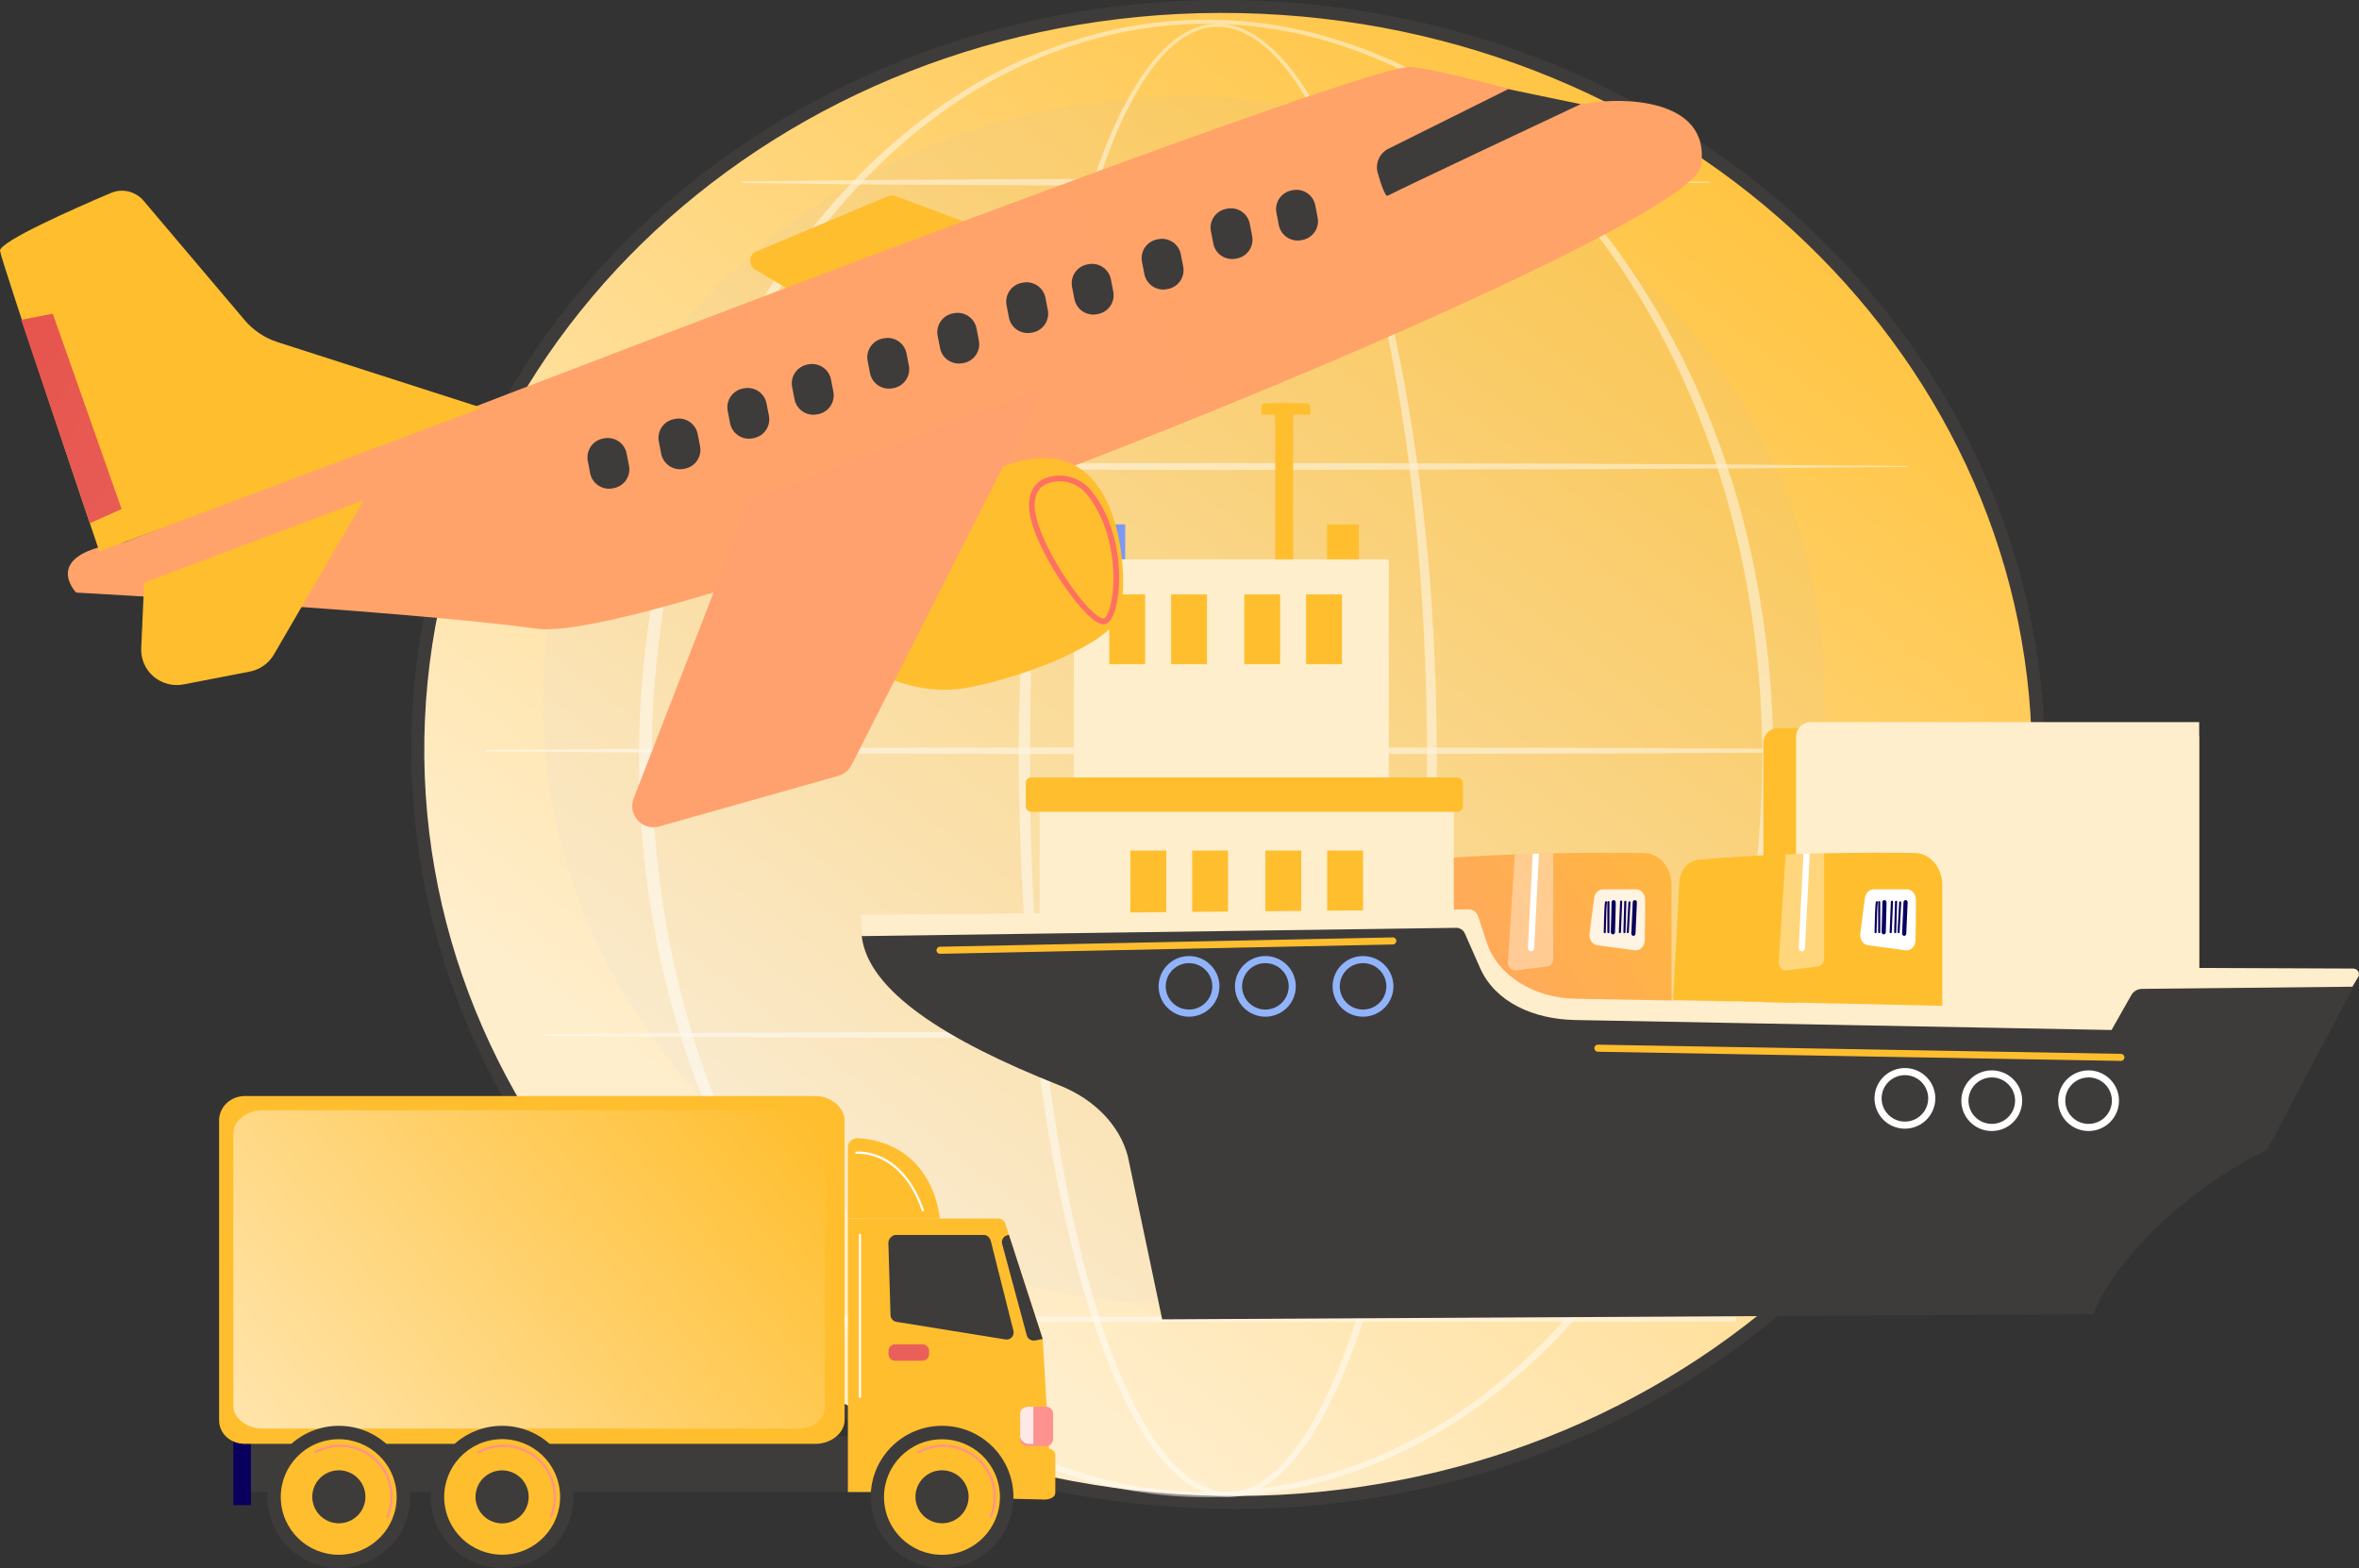 <svg width="182" height="121" viewBox="0 0 182 121" fill="none" xmlns="http://www.w3.org/2000/svg">
<rect x="0" y="0" width="182" height="121" fill="#333333" stroke="none"/>
<path d="M97.284 0.562C131.82 2.071 158.611 29.141 157.213 60.947C155.814 92.752 126.75 117.381 92.214 115.872C57.678 114.362 30.887 87.292 32.285 55.487C33.684 23.681 62.748 -0.948 97.284 0.562Z" fill="url(#paint0_linear_1_22558)" stroke="#3E3B3B"/>
<g opacity="0.23">
<path opacity="0.23" d="M91.344 100.598C118.657 100.598 140.799 79.745 140.799 54.021C140.799 28.297 118.657 7.444 91.344 7.444C64.032 7.444 41.89 28.297 41.89 54.021C41.89 79.745 64.032 100.598 91.344 100.598Z" fill="#91B3FA"/>
</g>
<g opacity="0.68">
<g style="mix-blend-mode:soft-light" opacity="0.68">
<path d="M110.856 58.502C110.841 68.769 110.135 79.057 108.316 89.179C107.856 91.711 107.324 94.223 106.69 96.716C106.064 99.212 105.306 101.674 104.418 104.09C103.51 106.499 102.458 108.873 101.031 111.042C100.312 112.118 99.496 113.153 98.491 113.997C97.988 114.428 97.428 114.787 96.827 115.066C96.215 115.348 95.553 115.503 94.879 115.523C94.207 115.538 93.538 115.416 92.915 115.163C92.301 114.91 91.727 114.569 91.212 114.15C90.18 113.328 89.349 112.308 88.613 111.239C87.16 109.085 86.093 106.716 85.176 104.311C84.277 101.899 83.511 99.439 82.881 96.943C82.24 94.453 81.701 91.938 81.238 89.411C80.314 84.355 79.683 79.25 79.258 74.133C78.833 69.015 78.624 63.877 78.597 58.74C78.585 56.173 78.655 53.605 78.746 51.039C78.838 48.473 78.984 45.909 79.17 43.349C79.551 38.227 80.12 33.118 80.966 28.05C81.389 25.518 81.885 22.995 82.48 20.495C83.065 17.99 83.784 15.519 84.632 13.09C85.064 11.878 85.537 10.68 86.076 9.509C86.611 8.333 87.232 7.199 87.935 6.115C88.645 5.037 89.459 4.009 90.475 3.185C90.981 2.768 91.548 2.429 92.156 2.181C92.769 1.934 93.427 1.817 94.088 1.839C94.747 1.864 95.395 2.015 95.997 2.285C96.593 2.555 97.151 2.902 97.656 3.317C98.672 4.139 99.509 5.142 100.252 6.197C101.732 8.319 102.847 10.661 103.813 13.043C104.761 15.435 105.576 17.877 106.254 20.358C106.941 22.835 107.524 25.338 108.026 27.858C110.016 37.945 110.825 48.234 110.856 58.502ZM110.094 58.502C110.104 53.387 109.9 48.277 109.482 43.172C109.058 38.075 108.425 32.991 107.476 27.965C107.002 25.451 106.451 22.953 105.794 20.482C105.147 18.009 104.364 15.573 103.449 13.186C102.517 10.811 101.434 8.478 99.999 6.37C99.278 5.324 98.463 4.329 97.487 3.521C97.004 3.115 96.468 2.774 95.895 2.508C95.325 2.242 94.708 2.092 94.079 2.066C93.45 2.05 92.825 2.168 92.245 2.41C91.665 2.655 91.125 2.985 90.644 3.391C89.67 4.198 88.88 5.213 88.189 6.282C87.51 7.362 86.913 8.49 86.401 9.658C85.88 10.823 85.424 12.017 85.008 13.224C84.192 15.647 83.505 18.112 82.951 20.608C82.386 23.101 81.921 25.618 81.526 28.145C80.739 33.201 80.228 38.297 79.904 43.403C79.58 48.509 79.469 53.627 79.474 58.744C79.46 63.859 79.64 68.97 80.013 74.078C80.397 79.179 80.986 84.266 81.867 89.304C82.308 91.822 82.824 94.328 83.442 96.808C84.048 99.289 84.79 101.735 85.664 104.136C86.552 106.524 87.591 108.873 88.996 110.988C89.703 112.037 90.507 113.033 91.482 113.821C91.962 114.217 92.498 114.541 93.072 114.782C93.641 115.02 94.254 115.135 94.87 115.12C95.486 115.096 96.091 114.949 96.648 114.686C97.212 114.419 97.736 114.076 98.206 113.667C99.16 112.85 99.947 111.843 100.641 110.785C102.021 108.653 103.046 106.298 103.924 103.906C104.786 101.501 105.519 99.053 106.12 96.57C106.73 94.089 107.24 91.582 107.677 89.063C108.552 84.025 109.134 78.934 109.52 73.835C109.906 68.737 110.096 63.619 110.093 58.502H110.094Z" fill="white"/>
</g>
<g style="mix-blend-mode:soft-light" opacity="0.68">
<path d="M136.834 58.502C136.798 65.114 135.946 71.729 134.171 78.104C132.364 84.465 129.641 90.585 125.945 96.083C124.101 98.834 121.997 101.403 119.662 103.754C117.327 106.107 114.733 108.189 111.928 109.961C109.118 111.727 106.083 113.11 102.904 114.074C96.509 116.015 89.68 116.018 83.283 114.084C80.102 113.122 77.065 111.741 74.251 109.976C71.444 108.206 68.846 106.125 66.507 103.774C64.168 101.424 62.06 98.856 60.212 96.105C56.508 90.61 53.778 84.488 51.965 78.126C51.073 74.934 50.406 71.685 49.968 68.4C49.07 61.832 49.072 55.173 49.974 48.605C50.415 45.324 51.084 42.078 51.977 38.889C53.797 32.528 56.53 26.41 60.237 20.92C62.085 18.172 64.193 15.607 66.532 13.26C68.871 10.912 71.468 8.835 74.274 7.069C77.087 5.312 80.121 3.936 83.298 2.977C89.683 1.034 96.505 1.037 102.889 2.985C106.063 3.947 109.096 5.326 111.906 7.085C114.709 8.853 117.303 10.932 119.637 13.282C121.973 15.63 124.077 18.195 125.921 20.944C129.62 26.43 132.347 32.547 134.157 38.906C135.941 45.278 136.794 51.891 136.834 58.502ZM135.96 58.502C135.951 51.966 135.134 45.419 133.404 39.113C131.674 32.807 129.045 26.731 125.442 21.261C123.645 18.522 121.589 15.961 119.301 13.614C117.008 11.276 114.475 9.162 111.705 7.404C108.933 5.644 105.937 4.263 102.796 3.298C96.479 1.344 89.716 1.346 83.4 3.306C80.261 4.275 77.266 5.66 74.496 7.423C71.729 9.183 69.2 11.299 66.911 13.637C64.628 15.985 62.576 18.545 60.783 21.283C57.184 26.753 54.571 32.83 52.839 39.128C51.984 42.282 51.346 45.491 50.93 48.732C50.074 55.218 50.076 61.788 50.936 68.273C51.355 71.513 51.995 74.721 52.853 77.874C54.588 84.168 57.206 90.243 60.806 95.707C62.601 98.443 64.654 101.002 66.938 103.347C69.224 105.682 71.755 107.797 74.521 109.551C77.29 111.305 80.282 112.683 83.416 113.648C89.72 115.616 96.476 115.619 102.781 113.656C105.918 112.695 108.912 111.319 111.683 109.566C114.452 107.814 116.984 105.701 119.277 103.368C121.564 101.023 123.621 98.464 125.418 95.728C129.026 90.264 131.65 84.186 133.394 77.889C135.138 71.592 135.946 65.039 135.96 58.502Z" fill="white"/>
</g>
<g style="mix-blend-mode:soft-light" opacity="0.68">
<path d="M42.056 35.937L55.191 35.832L68.327 35.772L94.597 35.724L120.868 35.777L134.003 35.842L147.139 35.953C147.144 35.953 147.149 35.955 147.154 35.956C147.159 35.958 147.163 35.961 147.167 35.965C147.17 35.968 147.173 35.973 147.175 35.977C147.177 35.982 147.178 35.987 147.177 35.992C147.177 36.002 147.173 36.012 147.166 36.019C147.159 36.026 147.149 36.03 147.139 36.03L134.003 36.144L120.868 36.21L94.597 36.263L68.327 36.214L55.191 36.154L42.056 36.052C42.04 36.052 42.026 36.046 42.015 36.035C42.004 36.025 41.998 36.01 41.998 35.995C41.998 35.98 42.004 35.965 42.015 35.954C42.026 35.944 42.04 35.937 42.056 35.937Z" fill="white"/>
</g>
<g style="mix-blend-mode:soft-light" opacity="0.68">
<path d="M57.295 14.007C60.403 13.958 63.512 13.937 66.62 13.901L75.946 13.841C79.055 13.815 82.163 13.819 85.272 13.81L94.598 13.793L113.249 13.846L122.575 13.912C125.684 13.95 128.792 13.973 131.901 14.025C131.911 14.026 131.921 14.03 131.928 14.038C131.935 14.045 131.939 14.055 131.939 14.065C131.939 14.075 131.935 14.084 131.928 14.091C131.92 14.098 131.911 14.102 131.901 14.102C128.792 14.155 125.684 14.178 122.575 14.217L113.249 14.282L94.598 14.335L85.272 14.318C82.163 14.31 79.055 14.312 75.946 14.287L66.62 14.227C63.512 14.192 60.403 14.171 57.295 14.122C57.28 14.122 57.266 14.116 57.255 14.105C57.244 14.094 57.238 14.079 57.238 14.064C57.238 14.049 57.244 14.034 57.255 14.024C57.266 14.013 57.28 14.007 57.295 14.007Z" fill="white"/>
</g>
<g style="mix-blend-mode:soft-light" opacity="0.68">
<path d="M37.491 57.872L51.767 57.766L66.044 57.706L94.597 57.657L123.15 57.711L137.427 57.776L151.703 57.89C151.714 57.891 151.723 57.895 151.73 57.902C151.738 57.909 151.742 57.919 151.742 57.929C151.742 57.939 151.738 57.949 151.73 57.956C151.723 57.963 151.714 57.967 151.703 57.967L137.427 58.081L123.15 58.147L94.597 58.2L66.044 58.153L51.767 58.092L37.491 57.984C37.483 57.985 37.475 57.984 37.467 57.982C37.459 57.98 37.452 57.975 37.446 57.97C37.44 57.965 37.435 57.958 37.432 57.951C37.428 57.943 37.426 57.935 37.426 57.927C37.426 57.919 37.428 57.911 37.432 57.904C37.435 57.896 37.44 57.89 37.446 57.884C37.452 57.879 37.459 57.875 37.467 57.872C37.475 57.87 37.483 57.869 37.491 57.87V57.872Z" fill="white"/>
</g>
<g style="mix-blend-mode:soft-light" opacity="0.68">
<path d="M42.054 79.806L55.19 79.7L68.326 79.64L94.596 79.591L120.867 79.644L134.002 79.71L147.138 79.824C147.147 79.826 147.156 79.83 147.162 79.837C147.168 79.844 147.171 79.853 147.171 79.863C147.171 79.872 147.168 79.881 147.162 79.888C147.156 79.895 147.147 79.9 147.138 79.901L134.002 80.015L120.867 80.08L94.596 80.133L68.326 80.085L55.19 80.025L42.054 79.92C42.039 79.919 42.025 79.913 42.014 79.902C42.004 79.891 41.998 79.877 41.998 79.861C41.998 79.847 42.004 79.832 42.015 79.822C42.025 79.811 42.04 79.806 42.054 79.806Z" fill="white"/>
</g>
<g style="mix-blend-mode:soft-light" opacity="0.68">
<path d="M133.781 101.998H59.176C59.122 101.998 59.071 101.977 59.033 101.939C58.995 101.901 58.974 101.85 58.974 101.797C58.974 101.744 58.995 101.693 59.033 101.655C59.071 101.617 59.122 101.596 59.176 101.596H133.781C133.835 101.596 133.886 101.617 133.924 101.655C133.962 101.693 133.983 101.744 133.983 101.797C133.983 101.85 133.962 101.901 133.924 101.939C133.886 101.977 133.835 101.998 133.781 101.998Z" fill="white"/>
</g>
</g>
<path d="M128.959 77.613V68.287C128.959 66.936 128.017 65.839 126.842 65.82C123.324 65.775 116.07 65.774 110.135 66.35C109.325 66.43 108.695 67.194 108.666 68.132L108.188 77.157L128.959 77.613Z" fill="url(#paint1_linear_1_22558)"/>
<path opacity="0.84" d="M126.921 69.4C126.937 70.276 126.914 71.665 126.896 72.563C126.886 73.029 126.53 73.386 126.128 73.331L123.234 72.94C122.848 72.888 122.576 72.477 122.634 72.034L122.99 69.3C123.039 68.912 123.328 68.625 123.667 68.625H126.232C126.608 68.625 126.915 68.969 126.921 69.4Z" fill="white"/>
<path opacity="0.37" d="M119.356 74.582L116.941 74.882C116.602 74.924 116.315 74.603 116.34 74.212L116.867 65.925C117.883 65.889 118.878 65.862 119.842 65.841V73.955C119.842 74.275 119.632 74.547 119.356 74.582Z" fill="white"/>
<path d="M118.366 73.146C118.367 73.212 118.343 73.277 118.298 73.326C118.253 73.375 118.191 73.405 118.124 73.409H118.11C118.041 73.399 117.978 73.362 117.935 73.307C117.893 73.252 117.873 73.182 117.881 73.113L118.245 65.882L118.733 65.868L118.366 73.146Z" fill="white"/>
<path d="M125.578 72.01H125.583C125.606 72.01 125.627 72.001 125.643 71.985C125.659 71.969 125.668 71.948 125.668 71.925L125.793 69.646C125.796 69.623 125.79 69.6 125.775 69.582C125.761 69.563 125.74 69.551 125.717 69.548C125.695 69.548 125.673 69.556 125.657 69.572C125.641 69.588 125.633 69.61 125.633 69.632L125.507 71.911C125.505 71.922 125.505 71.934 125.508 71.945C125.51 71.956 125.515 71.966 125.522 71.975C125.528 71.985 125.537 71.993 125.547 71.998C125.556 72.004 125.567 72.008 125.578 72.01Z" fill="url(#paint2_linear_1_22558)"/>
<path d="M125.326 72.01C125.337 72.01 125.349 72.007 125.359 72.003C125.37 71.998 125.38 71.992 125.387 71.983C125.395 71.975 125.402 71.965 125.405 71.954C125.409 71.943 125.411 71.932 125.41 71.92L125.476 69.598C125.479 69.575 125.472 69.552 125.457 69.534C125.442 69.516 125.421 69.504 125.398 69.502C125.386 69.502 125.375 69.504 125.364 69.509C125.353 69.513 125.344 69.52 125.336 69.529C125.328 69.537 125.322 69.547 125.318 69.558C125.314 69.569 125.312 69.581 125.313 69.592L125.247 71.913C125.245 71.925 125.246 71.937 125.249 71.948C125.252 71.959 125.258 71.97 125.265 71.979C125.273 71.988 125.282 71.995 125.292 72.001C125.303 72.006 125.314 72.009 125.326 72.01Z" fill="url(#paint3_linear_1_22558)"/>
<path d="M124.974 72.01C124.962 72.009 124.951 72.005 124.941 72C124.93 71.995 124.921 71.987 124.914 71.978C124.907 71.969 124.902 71.958 124.899 71.947C124.896 71.936 124.895 71.924 124.897 71.912C124.929 71.133 124.99 69.645 124.991 69.595C124.987 69.582 124.986 69.569 124.989 69.556C124.991 69.543 124.996 69.531 125.004 69.52C125.012 69.51 125.022 69.501 125.034 69.496C125.046 69.49 125.059 69.487 125.072 69.487C125.085 69.487 125.098 69.49 125.11 69.496C125.122 69.501 125.132 69.51 125.14 69.52C125.148 69.531 125.153 69.543 125.155 69.556C125.158 69.569 125.157 69.582 125.153 69.595C125.153 69.633 125.075 71.536 125.058 71.92C125.058 71.942 125.05 71.964 125.034 71.98C125.018 71.996 124.996 72.004 124.974 72.004V72.01Z" fill="url(#paint4_linear_1_22558)"/>
<path d="M124.434 72.103H124.44C124.485 72.1 124.527 72.08 124.557 72.046C124.587 72.013 124.603 71.969 124.602 71.924C124.67 69.674 124.658 69.624 124.65 69.59C124.646 69.568 124.638 69.546 124.626 69.528C124.614 69.509 124.598 69.493 124.579 69.48C124.561 69.468 124.54 69.46 124.517 69.456C124.495 69.452 124.473 69.453 124.451 69.459C124.411 69.475 124.377 69.503 124.356 69.541C124.334 69.578 124.326 69.622 124.333 69.664C124.338 69.799 124.303 71.107 124.278 71.91C124.274 71.956 124.287 72.002 124.317 72.038C124.346 72.075 124.388 72.098 124.434 72.103Z" fill="url(#paint5_linear_1_22558)"/>
<path d="M124.087 72.01C124.099 72.01 124.111 72.007 124.122 72.003C124.133 71.998 124.143 71.991 124.15 71.982C124.158 71.973 124.165 71.963 124.168 71.952C124.172 71.941 124.173 71.929 124.172 71.917V69.638C124.176 69.625 124.177 69.612 124.175 69.599C124.173 69.586 124.167 69.573 124.159 69.563C124.152 69.552 124.141 69.543 124.129 69.537C124.118 69.531 124.105 69.528 124.091 69.528C124.078 69.528 124.065 69.531 124.053 69.537C124.041 69.543 124.031 69.552 124.023 69.563C124.015 69.573 124.01 69.586 124.008 69.599C124.006 69.612 124.006 69.625 124.01 69.638V71.917C124.009 71.928 124.01 71.939 124.014 71.95C124.017 71.961 124.022 71.971 124.029 71.979C124.037 71.988 124.045 71.995 124.055 72C124.065 72.006 124.076 72.009 124.087 72.01Z" fill="url(#paint6_linear_1_22558)"/>
<path d="M123.804 72.01C123.816 72.01 123.827 72.007 123.838 72.003C123.849 71.998 123.859 71.991 123.866 71.983C123.874 71.974 123.881 71.964 123.884 71.953C123.888 71.942 123.89 71.93 123.889 71.919C123.904 71.128 123.94 69.835 123.973 69.679C123.981 69.664 123.985 69.648 123.985 69.631C123.985 69.614 123.981 69.597 123.973 69.582C123.969 69.572 123.962 69.564 123.953 69.557C123.945 69.55 123.935 69.545 123.924 69.543C123.913 69.54 123.902 69.54 123.891 69.542C123.88 69.545 123.87 69.549 123.862 69.556C123.818 69.589 123.777 69.62 123.73 71.915C123.729 71.926 123.73 71.938 123.733 71.949C123.736 71.96 123.742 71.971 123.749 71.98C123.757 71.989 123.766 71.996 123.776 72.001C123.787 72.006 123.798 72.009 123.81 72.01H123.804Z" fill="url(#paint7_linear_1_22558)"/>
<path d="M126.011 72.217H126.02C126.064 72.214 126.106 72.194 126.136 72.161C126.166 72.128 126.183 72.085 126.182 72.04L126.289 69.649C126.294 69.603 126.281 69.556 126.252 69.52C126.224 69.483 126.182 69.459 126.136 69.452C126.09 69.454 126.047 69.473 126.015 69.506C125.983 69.539 125.966 69.584 125.967 69.629L125.858 72.021C125.853 72.067 125.867 72.113 125.895 72.15C125.924 72.186 125.965 72.211 126.011 72.217Z" fill="url(#paint8_linear_1_22558)"/>
<path d="M136.046 81.55H169.669V56.95C169.669 56.749 169.588 56.556 169.445 56.413C169.303 56.271 169.109 56.191 168.907 56.191H137.171C136.873 56.191 136.587 56.308 136.376 56.518C136.166 56.728 136.047 57.012 136.046 57.309V81.55Z" fill="#FFBE2E"/>
<path d="M138.567 81.084H169.67V55.721H139.69C139.392 55.722 139.106 55.84 138.896 56.051C138.685 56.261 138.567 56.546 138.567 56.843V81.084Z" fill="#FFEECC"/>
<path d="M99.77 31.116H98.388V43.846H99.77V31.116Z" fill="#FFBE2E"/>
<path d="M97.319 31.999H101.089V31.395C101.089 31.322 101.06 31.251 101.008 31.2C100.956 31.148 100.885 31.118 100.811 31.118H97.594C97.557 31.118 97.521 31.125 97.487 31.139C97.454 31.153 97.423 31.174 97.397 31.199C97.371 31.225 97.351 31.256 97.337 31.289C97.323 31.323 97.315 31.359 97.315 31.395L97.319 31.999Z" fill="#FFBE2E"/>
<path d="M104.839 40.463H102.382V46.97H104.839V40.463Z" fill="#FFBE2E"/>
<path d="M86.811 40.463H84.354V46.97H86.811V40.463Z" fill="#7D97F4"/>
<path d="M112.163 61.183H80.209V79.338H112.163V61.183Z" fill="#FFEECC"/>
<path d="M82.849 61.316H107.148V43.355C107.148 43.304 107.128 43.254 107.091 43.218C107.055 43.182 107.005 43.161 106.954 43.161H82.849V61.316Z" fill="#FFEECC"/>
<path d="M112.445 59.992H79.556C79.326 59.992 79.14 60.178 79.14 60.408V62.225C79.14 62.455 79.326 62.64 79.556 62.64H112.445C112.676 62.64 112.862 62.455 112.862 62.225V60.408C112.862 60.178 112.676 59.992 112.445 59.992Z" fill="#FFBE2E"/>
<path d="M88.35 45.868H85.584V51.255H88.35V45.868Z" fill="#FFBE2E"/>
<path d="M93.118 45.868H90.352V51.255H93.118V45.868Z" fill="#FFBE2E"/>
<path d="M98.766 45.868H95.999V51.255H98.766V45.868Z" fill="#FFBE2E"/>
<path d="M103.534 45.868H100.768V51.255H103.534V45.868Z" fill="#FFBE2E"/>
<path d="M89.977 65.631H87.211V71.018H89.977V65.631Z" fill="#FFBE2E"/>
<path d="M94.745 65.631H91.979V71.018H94.745V65.631Z" fill="#FFBE2E"/>
<path d="M100.393 65.631H97.626V71.018H100.393V65.631Z" fill="#FFBE2E"/>
<path d="M105.162 65.631H102.396V71.018H105.162V65.631Z" fill="#FFBE2E"/>
<path d="M174.9 87.105C168.812 90.023 163.2 93.164 161.482 97.495L89.664 97.887L87.022 87.607C86.407 85.213 84.449 83.185 81.724 82.105C72.928 78.621 66.069 76.001 66.484 70.595L113.319 70.173C113.477 70.172 113.631 70.22 113.759 70.312C113.888 70.404 113.984 70.534 114.033 70.684L114.711 72.748C115.534 75.247 118.311 77.007 121.525 77.067L162.905 77.837L164.487 75.039C164.55 74.927 164.642 74.834 164.754 74.769C164.865 74.705 164.992 74.671 165.121 74.672L181.558 74.738C181.636 74.738 181.712 74.759 181.779 74.798C181.846 74.837 181.901 74.893 181.939 74.961C181.978 75.028 181.997 75.104 181.996 75.182C181.995 75.259 181.973 75.335 181.934 75.401L174.9 87.105Z" fill="#FFEECC"/>
<path d="M174.899 88.745C168.811 91.663 163.199 97.084 161.481 101.414L89.663 101.806L87.02 89.246C86.406 86.852 84.448 84.824 81.723 83.744C72.927 80.26 66.966 76.439 66.483 72.234L112.342 71.595C112.484 71.593 112.623 71.633 112.742 71.709C112.861 71.785 112.955 71.895 113.012 72.024L114.211 74.741C115.391 77.347 118.315 78.646 121.528 78.709L162.908 79.479L164.432 76.79C164.514 76.644 164.633 76.523 164.777 76.438C164.921 76.353 165.085 76.308 165.252 76.306L181.577 76.137L174.899 88.745Z" fill="url(#paint9_linear_1_22558)"/>
<path d="M161.136 87.274C160.672 87.275 160.218 87.137 159.832 86.88C159.446 86.623 159.145 86.258 158.967 85.83C158.79 85.403 158.743 84.932 158.834 84.478C158.924 84.024 159.148 83.607 159.476 83.28C159.804 82.953 160.223 82.73 160.678 82.64C161.133 82.549 161.605 82.596 162.034 82.773C162.463 82.95 162.829 83.25 163.087 83.635C163.345 84.02 163.483 84.473 163.482 84.935C163.482 85.555 163.234 86.15 162.795 86.589C162.355 87.027 161.758 87.274 161.136 87.274ZM161.136 83.138C160.781 83.138 160.433 83.243 160.137 83.441C159.841 83.638 159.61 83.918 159.474 84.246C159.338 84.573 159.302 84.934 159.372 85.282C159.441 85.63 159.613 85.95 159.864 86.2C160.116 86.451 160.436 86.622 160.785 86.691C161.134 86.76 161.496 86.725 161.825 86.589C162.154 86.453 162.435 86.224 162.632 85.928C162.83 85.634 162.936 85.287 162.936 84.932C162.935 84.457 162.745 84.001 162.408 83.664C162.071 83.328 161.613 83.139 161.136 83.138Z" fill="white"/>
<path d="M153.668 87.274C153.204 87.275 152.75 87.137 152.364 86.88C151.978 86.623 151.677 86.258 151.499 85.83C151.321 85.403 151.275 84.932 151.365 84.478C151.456 84.024 151.679 83.607 152.007 83.28C152.336 82.953 152.754 82.73 153.209 82.64C153.665 82.549 154.137 82.596 154.566 82.773C154.994 82.95 155.361 83.25 155.619 83.635C155.877 84.02 156.014 84.473 156.014 84.935C156.013 85.555 155.766 86.15 155.326 86.589C154.886 87.027 154.29 87.274 153.668 87.274ZM153.668 83.138C153.312 83.138 152.964 83.243 152.668 83.441C152.372 83.638 152.142 83.918 152.006 84.246C151.869 84.573 151.834 84.934 151.903 85.282C151.973 85.63 152.144 85.95 152.396 86.2C152.647 86.451 152.968 86.622 153.317 86.691C153.666 86.76 154.028 86.725 154.356 86.589C154.685 86.453 154.966 86.224 155.164 85.928C155.361 85.634 155.467 85.287 155.467 84.932C155.467 84.456 155.277 84.001 154.94 83.664C154.602 83.328 154.145 83.139 153.668 83.138Z" fill="white"/>
<path d="M146.967 87.094C146.503 87.094 146.049 86.957 145.663 86.7C145.277 86.443 144.977 86.077 144.799 85.65C144.622 85.222 144.575 84.752 144.666 84.298C144.756 83.845 144.98 83.428 145.308 83.101C145.636 82.774 146.054 82.551 146.509 82.461C146.964 82.371 147.436 82.417 147.864 82.594C148.293 82.771 148.66 83.071 148.917 83.455C149.175 83.84 149.313 84.292 149.313 84.755C149.312 85.375 149.064 85.969 148.625 86.408C148.185 86.846 147.589 87.093 146.967 87.094ZM146.967 82.962C146.611 82.962 146.263 83.067 145.967 83.264C145.671 83.461 145.44 83.741 145.304 84.069C145.168 84.397 145.132 84.757 145.201 85.105C145.271 85.453 145.442 85.773 145.694 86.024C145.945 86.275 146.266 86.446 146.615 86.515C146.964 86.584 147.326 86.549 147.655 86.413C147.984 86.277 148.265 86.047 148.462 85.752C148.66 85.457 148.765 85.11 148.765 84.755C148.764 84.279 148.575 83.824 148.238 83.488C147.9 83.152 147.443 82.963 146.967 82.962Z" fill="white"/>
<path d="M105.161 78.453C104.697 78.453 104.243 78.316 103.857 78.059C103.47 77.802 103.17 77.436 102.992 77.009C102.814 76.581 102.768 76.111 102.858 75.656C102.949 75.203 103.172 74.785 103.5 74.458C103.829 74.131 104.247 73.908 104.702 73.818C105.158 73.728 105.63 73.774 106.058 73.951C106.487 74.128 106.854 74.428 107.112 74.813C107.37 75.198 107.507 75.651 107.507 76.114C107.506 76.734 107.259 77.328 106.819 77.767C106.379 78.205 105.783 78.452 105.161 78.453ZM105.161 74.317C104.805 74.317 104.457 74.422 104.161 74.619C103.865 74.816 103.635 75.096 103.499 75.424C103.362 75.752 103.327 76.112 103.396 76.46C103.466 76.808 103.637 77.128 103.889 77.379C104.14 77.629 104.461 77.8 104.81 77.87C105.159 77.939 105.521 77.903 105.849 77.767C106.178 77.632 106.459 77.402 106.657 77.107C106.854 76.812 106.96 76.465 106.96 76.11C106.959 75.635 106.769 75.18 106.431 74.845C106.094 74.509 105.637 74.32 105.161 74.32V74.317Z" fill="#91B3FA"/>
<path d="M97.626 78.453C97.162 78.453 96.708 78.315 96.322 78.058C95.936 77.801 95.635 77.436 95.458 77.008C95.28 76.58 95.234 76.11 95.325 75.656C95.415 75.202 95.639 74.785 95.967 74.458C96.295 74.131 96.714 73.908 97.169 73.818C97.624 73.728 98.096 73.774 98.525 73.951C98.954 74.129 99.32 74.429 99.578 74.814C99.836 75.198 99.973 75.651 99.973 76.114C99.972 76.734 99.725 77.329 99.285 77.767C98.845 78.206 98.248 78.452 97.626 78.453ZM97.626 74.317C97.27 74.317 96.923 74.422 96.627 74.619C96.331 74.816 96.1 75.096 95.964 75.424C95.828 75.752 95.792 76.112 95.862 76.46C95.931 76.808 96.102 77.128 96.354 77.379C96.606 77.629 96.926 77.8 97.275 77.87C97.624 77.939 97.986 77.903 98.315 77.767C98.644 77.632 98.924 77.402 99.122 77.107C99.32 76.812 99.425 76.465 99.425 76.11C99.424 75.635 99.234 75.18 98.897 74.845C98.559 74.509 98.103 74.32 97.626 74.32V74.317Z" fill="#91B3FA"/>
<path d="M91.735 78.453C91.271 78.453 90.817 78.315 90.431 78.058C90.045 77.801 89.744 77.436 89.567 77.008C89.389 76.58 89.343 76.11 89.433 75.656C89.524 75.202 89.747 74.785 90.076 74.458C90.404 74.131 90.822 73.908 91.278 73.818C91.733 73.728 92.205 73.774 92.634 73.951C93.062 74.129 93.429 74.429 93.687 74.814C93.945 75.198 94.082 75.651 94.082 76.114C94.081 76.734 93.834 77.329 93.394 77.767C92.954 78.206 92.357 78.452 91.735 78.453ZM91.735 74.317C91.379 74.317 91.031 74.422 90.735 74.619C90.439 74.816 90.209 75.096 90.073 75.424C89.936 75.752 89.901 76.112 89.97 76.46C90.04 76.808 90.211 77.128 90.463 77.379C90.714 77.629 91.035 77.8 91.384 77.87C91.733 77.939 92.095 77.903 92.423 77.767C92.752 77.632 93.033 77.402 93.231 77.107C93.428 76.812 93.534 76.465 93.534 76.11C93.533 75.635 93.343 75.18 93.005 74.845C92.668 74.509 92.211 74.32 91.735 74.32V74.317Z" fill="#91B3FA"/>
<path d="M163.634 81.865H163.627L123.279 81.156C123.206 81.156 123.137 81.128 123.085 81.076C123.034 81.025 123.005 80.956 123.005 80.884C123.005 80.811 123.034 80.742 123.085 80.691C123.137 80.64 123.206 80.611 123.279 80.611H123.284L163.633 81.32C163.705 81.321 163.775 81.35 163.825 81.402C163.876 81.453 163.904 81.523 163.904 81.595C163.903 81.668 163.874 81.737 163.822 81.787C163.77 81.838 163.7 81.866 163.628 81.865H163.634Z" fill="#FFBE2E"/>
<path d="M72.513 73.6C72.443 73.597 72.377 73.567 72.328 73.517C72.28 73.466 72.252 73.399 72.251 73.329C72.251 73.26 72.277 73.192 72.325 73.141C72.373 73.09 72.438 73.058 72.508 73.054L107.435 72.334C107.473 72.331 107.51 72.336 107.545 72.348C107.58 72.361 107.612 72.38 107.64 72.405C107.667 72.43 107.69 72.46 107.705 72.494C107.72 72.528 107.729 72.564 107.729 72.601C107.73 72.638 107.723 72.675 107.709 72.71C107.695 72.744 107.674 72.775 107.648 72.801C107.621 72.827 107.59 72.848 107.555 72.861C107.521 72.875 107.484 72.881 107.446 72.88L72.519 73.6H72.513Z" fill="#FFBE2E"/>
<path d="M149.849 77.613V68.287C149.849 66.936 148.907 65.839 147.733 65.82C144.216 65.775 136.962 65.774 131.026 66.35C130.216 66.43 129.586 67.194 129.557 68.132L129.084 77.157L149.849 77.613Z" fill="#FFBE2E"/>
<path d="M147.81 69.4C147.825 70.276 147.803 71.665 147.785 72.563C147.775 73.029 147.42 73.386 147.018 73.331L144.123 72.94C143.737 72.888 143.465 72.477 143.523 72.034L143.878 69.3C143.929 68.912 144.217 68.625 144.556 68.625H147.121C147.497 68.625 147.803 68.969 147.81 69.4Z" fill="white"/>
<path opacity="0.37" d="M140.248 74.582L137.833 74.882C137.494 74.924 137.207 74.603 137.232 74.212L137.76 65.925C138.775 65.889 139.77 65.862 140.734 65.841V73.955C140.734 74.275 140.524 74.547 140.248 74.582Z" fill="white"/>
<path d="M139.259 73.146C139.26 73.212 139.235 73.277 139.19 73.326C139.145 73.375 139.083 73.405 139.016 73.409H139.002C138.933 73.399 138.87 73.362 138.828 73.307C138.785 73.252 138.766 73.182 138.773 73.113L139.137 65.882L139.625 65.868L139.259 73.146Z" fill="white"/>
<path d="M146.468 72.01H146.473C146.495 72.01 146.517 72.001 146.533 71.985C146.549 71.969 146.558 71.948 146.558 71.925L146.683 69.646C146.686 69.623 146.679 69.6 146.665 69.582C146.651 69.563 146.63 69.551 146.607 69.548C146.584 69.548 146.563 69.556 146.547 69.572C146.531 69.588 146.522 69.61 146.522 69.632L146.397 71.911C146.394 71.933 146.4 71.956 146.413 71.974C146.426 71.993 146.446 72.005 146.468 72.01Z" fill="url(#paint10_linear_1_22558)"/>
<path d="M146.215 72.01C146.226 72.01 146.238 72.007 146.248 72.003C146.259 71.998 146.269 71.992 146.277 71.983C146.284 71.975 146.291 71.965 146.295 71.954C146.299 71.943 146.3 71.932 146.299 71.92L146.365 69.598C146.367 69.575 146.36 69.552 146.345 69.534C146.331 69.516 146.31 69.505 146.287 69.502C146.275 69.502 146.264 69.504 146.253 69.509C146.242 69.513 146.233 69.52 146.225 69.529C146.217 69.537 146.211 69.547 146.207 69.558C146.203 69.569 146.201 69.581 146.202 69.592L146.136 71.913C146.134 71.937 146.141 71.96 146.156 71.978C146.17 71.996 146.192 72.007 146.215 72.01Z" fill="url(#paint11_linear_1_22558)"/>
<path d="M145.865 72.01C145.842 72.007 145.821 71.995 145.807 71.977C145.792 71.959 145.785 71.936 145.788 71.913C145.82 71.133 145.881 69.645 145.883 69.595C145.881 69.583 145.883 69.572 145.886 69.561C145.89 69.55 145.895 69.54 145.903 69.531C145.91 69.522 145.92 69.515 145.93 69.51C145.94 69.505 145.952 69.502 145.963 69.502C145.975 69.502 145.987 69.504 145.998 69.509C146.009 69.514 146.018 69.521 146.026 69.53C146.034 69.539 146.041 69.549 146.044 69.561C146.048 69.572 146.049 69.584 146.048 69.596C146.048 69.634 145.969 71.537 145.953 71.921C145.953 71.944 145.944 71.965 145.928 71.981C145.912 71.997 145.891 72.005 145.868 72.005L145.865 72.01Z" fill="url(#paint12_linear_1_22558)"/>
<path d="M145.324 72.103H145.33C145.375 72.1 145.417 72.08 145.447 72.046C145.477 72.013 145.493 71.969 145.492 71.924C145.56 69.674 145.548 69.624 145.54 69.59C145.537 69.568 145.529 69.546 145.517 69.528C145.505 69.509 145.489 69.493 145.47 69.48C145.451 69.468 145.43 69.46 145.408 69.456C145.386 69.452 145.364 69.453 145.342 69.459C145.302 69.474 145.268 69.503 145.246 69.54C145.225 69.578 145.217 69.621 145.223 69.664C145.229 69.799 145.193 71.107 145.168 71.91C145.164 71.956 145.178 72.002 145.207 72.038C145.236 72.075 145.278 72.098 145.324 72.103Z" fill="url(#paint13_linear_1_22558)"/>
<path d="M144.98 72.01C144.992 72.01 145.003 72.007 145.014 72.003C145.025 71.998 145.035 71.991 145.043 71.982C145.051 71.973 145.057 71.963 145.061 71.952C145.064 71.941 145.066 71.929 145.064 71.917V69.638C145.068 69.625 145.069 69.612 145.067 69.599C145.065 69.586 145.06 69.573 145.052 69.563C145.044 69.552 145.034 69.543 145.022 69.537C145.01 69.531 144.997 69.528 144.984 69.528C144.97 69.528 144.957 69.531 144.945 69.537C144.934 69.543 144.923 69.552 144.915 69.563C144.908 69.573 144.902 69.586 144.9 69.599C144.898 69.612 144.899 69.625 144.903 69.638V71.917C144.902 71.928 144.903 71.939 144.906 71.95C144.909 71.961 144.915 71.971 144.922 71.979C144.929 71.988 144.938 71.995 144.948 72C144.958 72.006 144.969 72.009 144.98 72.01Z" fill="url(#paint14_linear_1_22558)"/>
<path d="M144.696 72.01C144.708 72.01 144.72 72.007 144.73 72.003C144.741 71.998 144.751 71.991 144.759 71.983C144.767 71.974 144.773 71.964 144.776 71.953C144.78 71.942 144.782 71.93 144.781 71.918C144.796 71.127 144.833 69.834 144.866 69.679C144.873 69.664 144.877 69.647 144.877 69.63C144.877 69.614 144.873 69.597 144.866 69.582C144.861 69.572 144.854 69.563 144.845 69.556C144.836 69.55 144.826 69.545 144.815 69.542C144.805 69.54 144.793 69.54 144.783 69.542C144.772 69.544 144.762 69.549 144.753 69.556C144.709 69.589 144.668 69.62 144.623 71.914C144.621 71.926 144.622 71.937 144.625 71.948C144.628 71.96 144.634 71.97 144.641 71.979C144.649 71.988 144.658 71.995 144.668 72.001C144.678 72.006 144.69 72.009 144.701 72.01H144.696Z" fill="url(#paint15_linear_1_22558)"/>
<path d="M146.901 72.217H146.909C146.954 72.214 146.995 72.194 147.026 72.161C147.056 72.128 147.072 72.085 147.071 72.04L147.178 69.649C147.184 69.603 147.17 69.556 147.142 69.52C147.113 69.483 147.071 69.459 147.025 69.452C146.979 69.454 146.936 69.473 146.904 69.506C146.872 69.539 146.855 69.584 146.856 69.629L146.748 72.021C146.743 72.067 146.756 72.113 146.784 72.15C146.813 72.187 146.855 72.211 146.901 72.217Z" fill="url(#paint16_linear_1_22558)"/>
<path d="M78.24 18.55L69.096 15.128C68.908 15.057 68.7 15.061 68.514 15.139L58.355 19.399C58.22 19.456 58.104 19.548 58.02 19.666C57.935 19.784 57.885 19.923 57.875 20.068C57.865 20.213 57.895 20.358 57.962 20.486C58.03 20.615 58.132 20.723 58.257 20.797L65.732 25.233L78.24 18.55Z" fill="url(#paint17_linear_1_22558)"/>
<path d="M9.549 41.862C9.549 41.862 104.773 4.704 108.871 5.171C112.969 5.639 120.665 8.351 122.697 7.957C124.729 7.562 132.076 7.4 131.235 12.819C130.393 18.237 51.597 49.901 41.416 48.51C31.235 47.119 5.874 45.725 5.874 45.725C5.874 45.725 2.968 42.717 9.549 41.862Z" fill="url(#paint18_linear_1_22558)"/>
<path d="M37.184 31.47L21.415 26.399C20.425 26.082 19.545 25.493 18.875 24.702L11.076 15.488C10.775 15.133 10.367 14.883 9.913 14.775C9.459 14.667 8.982 14.708 8.552 14.891C5.73 16.092 -0.107 18.667 0.001 19.364C0.143 20.283 7.667 42.558 7.667 42.558L37.184 31.47Z" fill="url(#paint19_linear_1_22558)"/>
<path d="M11.12 44.956L10.896 50.01C10.876 50.426 10.953 50.841 11.119 51.222C11.286 51.604 11.538 51.943 11.857 52.211C12.178 52.482 12.556 52.675 12.964 52.778C13.371 52.88 13.797 52.889 14.208 52.802L19.23 51.83C19.621 51.76 19.992 51.607 20.319 51.381C20.645 51.156 20.919 50.863 21.122 50.522L28.064 38.587L11.12 44.956Z" fill="url(#paint20_linear_1_22558)"/>
<path d="M66.038 50.869C66.038 50.869 69.811 54 74.758 53.041C79.706 52.081 85.54 49.532 86.341 47.564C87.143 45.596 87.065 32.218 77.367 36.024C67.668 39.83 57.088 47.952 66.038 50.869Z" fill="url(#paint21_linear_1_22558)"/>
<path d="M57.802 38.634L80.46 29.94L65.705 59.027C65.603 59.229 65.46 59.407 65.285 59.551C65.11 59.695 64.907 59.801 64.689 59.862L50.862 63.774C50.569 63.856 50.259 63.856 49.967 63.773C49.674 63.69 49.41 63.527 49.205 63.303C49 63.078 48.861 62.802 48.804 62.504C48.748 62.205 48.776 61.897 48.885 61.614L57.802 38.634Z" fill="url(#paint22_linear_1_22558)"/>
<path d="M85.125 48.17C85.186 48.171 85.246 48.163 85.303 48.144C85.61 48.041 85.86 47.655 86.049 46.997C86.658 44.88 86.472 40.636 84.163 37.833C83.83 37.426 83.397 37.111 82.908 36.916C82.418 36.722 81.886 36.655 81.364 36.721C80.486 36.831 79.431 37.304 79.388 38.932C79.319 41.485 82.78 46.66 84.398 47.852C84.683 48.062 84.923 48.167 85.125 48.17ZM81.782 37.135C82.173 37.141 82.559 37.232 82.912 37.4C83.265 37.569 83.577 37.812 83.826 38.113C86.014 40.765 86.197 44.912 85.63 46.879C85.466 47.45 85.277 47.696 85.164 47.733C85.15 47.739 85.019 47.772 84.656 47.505C82.973 46.265 79.763 41.201 79.823 38.947C79.851 37.872 80.373 37.286 81.417 37.155C81.538 37.14 81.66 37.133 81.782 37.135Z" fill="url(#paint23_linear_1_22558)"/>
<path d="M1.633 24.679L4.072 24.206L9.382 39.28L6.936 40.373L1.633 24.679Z" fill="url(#paint24_linear_1_22558)"/>
<path d="M45.351 35.575C45.313 35.385 45.313 35.19 45.351 35C45.39 34.81 45.465 34.629 45.573 34.468C45.682 34.307 45.821 34.169 45.982 34.062C46.144 33.955 46.326 33.88 46.516 33.843L46.609 33.825C46.994 33.75 47.393 33.831 47.718 34.05C48.044 34.269 48.269 34.607 48.343 34.991L48.528 35.937C48.565 36.127 48.564 36.323 48.525 36.513C48.487 36.703 48.411 36.883 48.302 37.043C48.194 37.204 48.054 37.342 47.892 37.448C47.73 37.555 47.549 37.629 47.358 37.666L47.266 37.684C47.075 37.721 46.879 37.72 46.688 37.681C46.498 37.643 46.317 37.567 46.156 37.459C45.995 37.351 45.857 37.212 45.749 37.05C45.642 36.889 45.568 36.708 45.531 36.517L45.351 35.575Z" fill="#3E3B3B"/>
<path d="M50.829 34.07C50.792 33.88 50.793 33.685 50.832 33.495C50.87 33.305 50.946 33.125 51.055 32.964C51.163 32.803 51.302 32.666 51.464 32.559C51.626 32.452 51.808 32.378 51.998 32.341L52.091 32.323C52.476 32.248 52.875 32.329 53.2 32.548C53.526 32.767 53.751 33.105 53.826 33.489L54.01 34.435C54.085 34.819 54.004 35.217 53.784 35.541C53.565 35.865 53.225 36.09 52.84 36.164L52.748 36.182C52.557 36.219 52.361 36.218 52.17 36.18C51.98 36.141 51.799 36.066 51.638 35.957C51.477 35.849 51.339 35.71 51.231 35.548C51.124 35.387 51.05 35.206 51.013 35.016L50.829 34.07Z" fill="#3E3B3B"/>
<path d="M56.143 31.711C56.106 31.521 56.106 31.326 56.145 31.136C56.184 30.946 56.26 30.766 56.368 30.605C56.477 30.445 56.617 30.307 56.779 30.2C56.941 30.093 57.122 30.019 57.313 29.982L57.405 29.965C57.596 29.928 57.792 29.928 57.982 29.967C58.173 30.006 58.353 30.081 58.514 30.19C58.675 30.298 58.814 30.437 58.921 30.599C59.028 30.76 59.102 30.941 59.139 31.131L59.324 32.077C59.361 32.267 59.36 32.462 59.321 32.652C59.282 32.842 59.206 33.022 59.098 33.183C58.989 33.343 58.85 33.481 58.688 33.588C58.526 33.695 58.344 33.769 58.153 33.805L58.061 33.824C57.677 33.898 57.278 33.818 56.953 33.6C56.628 33.382 56.403 33.045 56.327 32.662L56.143 31.711Z" fill="#3E3B3B"/>
<path d="M61.115 29.863C61.04 29.479 61.121 29.081 61.34 28.757C61.559 28.432 61.898 28.208 62.283 28.133L62.375 28.115C62.566 28.078 62.763 28.079 62.954 28.118C63.144 28.157 63.326 28.233 63.487 28.341C63.648 28.45 63.786 28.589 63.894 28.751C64.001 28.913 64.075 29.095 64.112 29.285L64.296 30.23C64.37 30.613 64.289 31.01 64.07 31.334C63.852 31.657 63.514 31.881 63.13 31.957L63.037 31.974C62.846 32.012 62.649 32.012 62.458 31.973C62.267 31.934 62.086 31.859 61.924 31.75C61.763 31.641 61.624 31.502 61.517 31.34C61.41 31.177 61.336 30.995 61.299 30.805L61.115 29.863Z" fill="#3E3B3B"/>
<path d="M66.939 27.85C66.865 27.466 66.946 27.068 67.165 26.744C67.385 26.419 67.724 26.195 68.11 26.12L68.202 26.103C68.587 26.028 68.986 26.109 69.311 26.328C69.637 26.547 69.862 26.885 69.937 27.269L70.121 28.215C70.196 28.599 70.115 28.997 69.895 29.321C69.676 29.645 69.336 29.869 68.951 29.944L68.859 29.962C68.474 30.037 68.075 29.956 67.749 29.737C67.424 29.518 67.199 29.179 67.124 28.795L66.939 27.85Z" fill="#3E3B3B"/>
<path d="M72.34 25.915C72.265 25.531 72.347 25.134 72.566 24.809C72.785 24.485 73.125 24.261 73.51 24.186L73.602 24.168C73.988 24.094 74.387 24.175 74.712 24.393C75.037 24.612 75.262 24.951 75.337 25.335L75.521 26.28C75.558 26.47 75.557 26.666 75.519 26.856C75.48 27.045 75.404 27.226 75.296 27.386C75.187 27.547 75.048 27.685 74.886 27.792C74.724 27.899 74.542 27.973 74.352 28.01L74.259 28.027C73.874 28.101 73.476 28.02 73.151 27.801C72.826 27.583 72.602 27.244 72.527 26.861L72.34 25.915Z" fill="#3E3B3B"/>
<path d="M77.657 23.557C77.62 23.367 77.62 23.171 77.659 22.982C77.698 22.792 77.774 22.611 77.882 22.451C77.991 22.29 78.13 22.152 78.292 22.045C78.454 21.939 78.636 21.864 78.827 21.828L78.919 21.81C79.11 21.773 79.306 21.773 79.497 21.811C79.688 21.85 79.869 21.925 80.03 22.034C80.192 22.142 80.33 22.281 80.437 22.443C80.544 22.605 80.619 22.786 80.656 22.976L80.84 23.922C80.878 24.112 80.877 24.309 80.838 24.499C80.8 24.689 80.724 24.87 80.615 25.031C80.506 25.192 80.366 25.331 80.204 25.438C80.041 25.545 79.859 25.619 79.668 25.656L79.575 25.673C79.19 25.748 78.791 25.667 78.466 25.448C78.141 25.229 77.916 24.891 77.84 24.507L77.657 23.557Z" fill="#3E3B3B"/>
<path d="M82.71 22.135C82.636 21.751 82.717 21.353 82.936 21.029C83.156 20.704 83.495 20.48 83.881 20.405L83.973 20.387C84.164 20.351 84.36 20.351 84.55 20.39C84.74 20.428 84.921 20.504 85.082 20.613C85.243 20.721 85.382 20.86 85.489 21.021C85.596 21.183 85.67 21.364 85.707 21.554L85.891 22.5C85.928 22.69 85.928 22.886 85.889 23.075C85.85 23.265 85.774 23.446 85.665 23.607C85.556 23.767 85.417 23.905 85.255 24.012C85.092 24.118 84.91 24.192 84.72 24.229L84.627 24.247C84.437 24.284 84.24 24.283 84.05 24.244C83.86 24.206 83.679 24.13 83.518 24.021C83.357 23.913 83.219 23.774 83.112 23.613C83.005 23.451 82.93 23.27 82.893 23.08L82.71 22.135Z" fill="#3E3B3B"/>
<path d="M88.105 20.203C88.068 20.012 88.069 19.817 88.107 19.627C88.146 19.437 88.222 19.257 88.331 19.096C88.439 18.935 88.579 18.798 88.741 18.691C88.903 18.584 89.084 18.51 89.275 18.473L89.367 18.455C89.558 18.418 89.754 18.419 89.944 18.458C90.135 18.497 90.316 18.572 90.477 18.68C90.638 18.789 90.776 18.928 90.883 19.089C90.99 19.251 91.064 19.432 91.101 19.622L91.286 20.567C91.361 20.951 91.279 21.349 91.06 21.674C90.841 21.998 90.501 22.222 90.116 22.297L90.023 22.314C89.833 22.351 89.637 22.351 89.446 22.312C89.256 22.273 89.075 22.198 88.914 22.089C88.753 21.981 88.615 21.842 88.508 21.68C88.401 21.519 88.326 21.338 88.29 21.148L88.105 20.203Z" fill="#3E3B3B"/>
<path d="M94.686 16.101L94.593 16.119C93.791 16.274 93.268 17.048 93.424 17.847L93.608 18.794C93.764 19.593 94.54 20.115 95.342 19.96L95.435 19.942C96.237 19.786 96.761 19.012 96.605 18.213L96.421 17.267C96.265 16.467 95.488 15.945 94.686 16.101Z" fill="#3E3B3B"/>
<path d="M98.478 16.421C98.441 16.231 98.442 16.035 98.481 15.846C98.519 15.656 98.595 15.476 98.704 15.315C98.812 15.155 98.951 15.017 99.113 14.91C99.275 14.803 99.457 14.729 99.647 14.692L99.741 14.675C99.931 14.638 100.127 14.638 100.318 14.677C100.508 14.716 100.689 14.791 100.85 14.9C101.011 15.008 101.149 15.147 101.256 15.308C101.363 15.47 101.438 15.651 101.474 15.841L101.659 16.787C101.696 16.977 101.695 17.172 101.656 17.362C101.618 17.552 101.542 17.732 101.433 17.892C101.324 18.053 101.185 18.191 101.023 18.297C100.861 18.404 100.68 18.478 100.489 18.515L100.397 18.534C100.012 18.608 99.612 18.527 99.287 18.309C98.962 18.09 98.737 17.751 98.662 17.367L98.478 16.421Z" fill="#3E3B3B"/>
<path d="M116.361 6.879L107.123 11.475C106.787 11.642 106.52 11.922 106.369 12.265C106.217 12.608 106.191 12.993 106.295 13.354C106.549 14.237 106.888 15.226 107.069 15.101C107.395 14.881 121.948 8.038 121.948 8.038L116.361 6.879Z" fill="#3E3B3B"/>
<path d="M65.669 110.824H19.019V115.129H65.669V110.824Z" fill="url(#paint25_linear_1_22558)"/>
<path d="M19.357 110.824H18.003V116.142H19.357V110.824Z" fill="url(#paint26_linear_1_22558)"/>
<path d="M65.162 86.465C65.162 85.452 64.086 84.573 62.918 84.573H18.919C17.75 84.573 16.903 85.449 16.903 86.465V109.583C16.903 110.596 17.749 111.415 18.919 111.415H62.918C64.086 111.415 65.162 110.599 65.162 109.583V86.465Z" fill="#FFBE2E"/>
<path d="M63.638 87.396C63.638 86.468 62.819 85.671 61.717 85.671H20.209C19.108 85.671 18.003 86.467 18.003 87.396V108.528C18.003 109.456 19.108 110.234 20.209 110.234H61.717C62.817 110.234 63.638 109.458 63.638 108.528V87.396Z" fill="url(#paint27_linear_1_22558)"/>
<path d="M80.445 103.307L77.554 94.401C77.519 94.292 77.45 94.198 77.357 94.13C77.264 94.063 77.153 94.027 77.038 94.027H65.416V115.129H81.129L80.445 103.307Z" fill="url(#paint28_linear_1_22558)"/>
<path d="M81.215 111.904C81.048 111.798 80.853 111.746 80.655 111.753L68.547 111.986L68.494 115.416L80.591 115.712C81.035 115.712 81.418 115.499 81.418 115.2V112.294C81.423 112.217 81.406 112.14 81.37 112.071C81.335 112.003 81.281 111.945 81.215 111.904Z" fill="url(#paint29_linear_1_22558)"/>
<path d="M78.188 102.692L76.441 95.757C76.38 95.516 76.163 95.293 75.915 95.293H69.082C68.936 95.293 68.795 95.407 68.693 95.513C68.589 95.629 68.534 95.78 68.539 95.935L68.704 101.473C68.707 101.599 68.754 101.721 68.838 101.816C68.921 101.912 69.034 101.976 69.159 101.998L77.575 103.357C77.663 103.371 77.754 103.364 77.839 103.335C77.924 103.306 78 103.256 78.061 103.19C78.122 103.124 78.165 103.044 78.188 102.958C78.21 102.871 78.21 102.78 78.188 102.693V102.692Z" fill="url(#paint30_linear_1_22558)"/>
<path d="M77.84 95.293L77.75 95.308C77.675 95.321 77.604 95.349 77.54 95.39C77.477 95.432 77.423 95.486 77.382 95.55C77.341 95.613 77.314 95.685 77.302 95.76C77.291 95.834 77.295 95.911 77.315 95.984L79.219 103.044C79.255 103.175 79.339 103.289 79.455 103.361C79.57 103.434 79.709 103.46 79.844 103.435L80.445 103.322L77.84 95.293Z" fill="url(#paint31_linear_1_22558)"/>
<path d="M71.168 103.734H69.062C68.778 103.734 68.549 103.963 68.549 104.246V104.489C68.549 104.771 68.778 105 69.062 105H71.168C71.452 105 71.681 104.771 71.681 104.489V104.246C71.681 103.963 71.452 103.734 71.168 103.734Z" fill="url(#paint32_linear_1_22558)"/>
<path d="M66.229 87.825C66.03 87.813 65.834 87.876 65.68 88.001C65.546 88.125 65.416 88.302 65.416 88.485V94.027H72.505C72.505 94.027 72.124 88.254 66.229 87.825Z" fill="url(#paint33_linear_1_22558)"/>
<path d="M72.682 121C75.723 121 78.188 118.542 78.188 115.511C78.188 112.479 75.723 110.022 72.682 110.022C69.641 110.022 67.177 112.479 67.177 115.511C67.177 118.542 69.641 121 72.682 121Z" fill="url(#paint34_linear_1_22558)"/>
<path d="M73.162 119.949C75.617 119.68 77.388 117.479 77.119 115.032C76.85 112.584 74.641 110.818 72.187 111.087C69.732 111.355 67.96 113.557 68.23 116.004C68.499 118.451 70.707 120.217 73.162 119.949Z" fill="url(#paint35_linear_1_22558)"/>
<path d="M76.438 117.132C76.427 117.132 76.415 117.13 76.405 117.125C76.385 117.116 76.368 117.1 76.36 117.079C76.351 117.058 76.352 117.035 76.36 117.014C76.674 116.273 76.748 115.452 76.571 114.667C76.395 113.881 75.977 113.171 75.375 112.634C74.774 112.097 74.019 111.761 73.217 111.672C72.414 111.583 71.604 111.747 70.899 112.14C70.89 112.145 70.879 112.149 70.868 112.15C70.857 112.152 70.845 112.151 70.835 112.148C70.824 112.145 70.814 112.14 70.805 112.133C70.796 112.126 70.788 112.118 70.783 112.108C70.777 112.098 70.774 112.088 70.772 112.077C70.771 112.065 70.772 112.054 70.775 112.043C70.778 112.033 70.783 112.023 70.79 112.014C70.796 112.005 70.805 111.997 70.815 111.992C71.55 111.582 72.396 111.412 73.233 111.505C74.07 111.597 74.858 111.948 75.485 112.509C76.113 113.069 76.549 113.811 76.734 114.63C76.918 115.45 76.842 116.306 76.514 117.08C76.508 117.095 76.498 117.108 76.484 117.117C76.47 117.126 76.454 117.131 76.438 117.132Z" fill="url(#paint36_linear_1_22558)"/>
<path d="M74.642 116.09C74.971 115.01 74.358 113.868 73.274 113.541C72.19 113.214 71.045 113.825 70.717 114.906C70.389 115.986 71.002 117.128 72.086 117.455C73.17 117.782 74.314 117.171 74.642 116.09Z" fill="url(#paint37_linear_1_22558)"/>
<path d="M38.739 121C41.78 121 44.245 118.542 44.245 115.511C44.245 112.479 41.78 110.022 38.739 110.022C35.698 110.022 33.233 112.479 33.233 115.511C33.233 118.542 35.698 121 38.739 121Z" fill="url(#paint38_linear_1_22558)"/>
<path d="M39.289 119.933C41.739 119.632 43.482 117.407 43.18 114.964C42.878 112.52 40.647 110.783 38.196 111.084C35.745 111.385 34.003 113.61 34.304 116.053C34.606 118.497 36.838 120.233 39.289 119.933Z" fill="url(#paint39_linear_1_22558)"/>
<path d="M42.493 117.132C42.481 117.132 42.47 117.13 42.46 117.125C42.439 117.116 42.423 117.1 42.414 117.079C42.406 117.058 42.406 117.035 42.415 117.014C42.729 116.273 42.803 115.452 42.626 114.667C42.449 113.881 42.031 113.171 41.429 112.634C40.828 112.097 40.073 111.761 39.271 111.672C38.469 111.583 37.658 111.747 36.954 112.14C36.934 112.151 36.911 112.154 36.889 112.148C36.867 112.142 36.849 112.128 36.837 112.108C36.826 112.088 36.823 112.065 36.829 112.043C36.835 112.022 36.849 112.003 36.869 111.992C37.605 111.582 38.45 111.412 39.288 111.505C40.125 111.597 40.912 111.948 41.54 112.509C42.167 113.069 42.604 113.811 42.788 114.63C42.973 115.45 42.896 116.306 42.569 117.08C42.562 117.095 42.552 117.108 42.538 117.117C42.525 117.126 42.509 117.131 42.493 117.132Z" fill="url(#paint40_linear_1_22558)"/>
<path d="M40.733 115.974C40.993 114.876 40.311 113.774 39.208 113.515C38.106 113.256 37.002 113.936 36.742 115.035C36.481 116.134 37.164 117.235 38.266 117.495C39.368 117.754 40.473 117.073 40.733 115.974Z" fill="url(#paint41_linear_1_22558)"/>
<path d="M26.143 121C29.184 121 31.649 118.542 31.649 115.511C31.649 112.479 29.184 110.022 26.143 110.022C23.102 110.022 20.637 112.479 20.637 115.511C20.637 118.542 23.102 121 26.143 121Z" fill="url(#paint42_linear_1_22558)"/>
<path d="M26.62 119.945C29.075 119.677 30.846 117.475 30.577 115.028C30.308 112.581 28.1 110.815 25.645 111.083C23.19 111.352 21.419 113.553 21.688 116C21.957 118.448 24.165 120.214 26.62 119.945Z" fill="url(#paint43_linear_1_22558)"/>
<path d="M29.899 117.132C29.888 117.132 29.876 117.13 29.866 117.125C29.845 117.116 29.829 117.1 29.82 117.079C29.812 117.058 29.812 117.035 29.821 117.014C30.135 116.273 30.209 115.452 30.032 114.667C29.855 113.881 29.437 113.171 28.836 112.634C28.234 112.097 27.48 111.761 26.677 111.672C25.875 111.583 25.065 111.747 24.36 112.14C24.35 112.145 24.34 112.149 24.328 112.15C24.317 112.152 24.306 112.151 24.295 112.148C24.285 112.145 24.274 112.14 24.265 112.133C24.257 112.126 24.249 112.118 24.244 112.108C24.238 112.098 24.235 112.088 24.233 112.077C24.232 112.065 24.233 112.054 24.235 112.043C24.238 112.033 24.243 112.023 24.25 112.014C24.257 112.005 24.266 111.997 24.275 111.992C25.011 111.582 25.856 111.412 26.694 111.505C27.531 111.597 28.319 111.948 28.946 112.509C29.574 113.069 30.01 113.811 30.195 114.63C30.379 115.45 30.302 116.306 29.975 117.08C29.969 117.095 29.958 117.108 29.945 117.117C29.931 117.126 29.915 117.131 29.899 117.132Z" fill="url(#paint44_linear_1_22558)"/>
<path d="M28.106 116.092C28.434 115.011 27.821 113.87 26.738 113.543C25.654 113.216 24.509 113.827 24.181 114.907C23.853 115.988 24.465 117.129 25.549 117.456C26.633 117.783 27.778 117.172 28.106 116.092Z" fill="url(#paint45_linear_1_22558)"/>
<path d="M80.705 108.545H79.252C78.952 108.545 78.708 108.788 78.708 109.087V111.042C78.708 111.342 78.952 111.584 79.252 111.584H80.705C81.005 111.584 81.248 111.342 81.248 111.042V109.087C81.248 108.788 81.005 108.545 80.705 108.545Z" fill="url(#paint46_linear_1_22558)"/>
<path opacity="0.8" d="M79.724 108.545V111.415H79.346C79.045 111.415 78.708 111.129 78.708 110.83V109.052C78.708 108.753 79.047 108.545 79.346 108.545H79.724Z" fill="white"/>
<path d="M66.347 107.87C66.325 107.87 66.303 107.861 66.287 107.845C66.272 107.83 66.263 107.808 66.263 107.786V95.293C66.263 95.271 66.272 95.249 66.287 95.234C66.303 95.218 66.325 95.209 66.347 95.209C66.37 95.209 66.391 95.218 66.407 95.234C66.423 95.249 66.432 95.271 66.432 95.293V107.786C66.432 107.808 66.423 107.83 66.407 107.845C66.391 107.861 66.37 107.87 66.347 107.87Z" fill="white"/>
<path d="M71.204 93.474C71.186 93.475 71.167 93.47 71.152 93.46C71.137 93.45 71.125 93.435 71.119 93.418C69.484 88.691 66.11 89.034 66.076 89.039C66.065 89.04 66.053 89.039 66.043 89.036C66.032 89.033 66.022 89.028 66.013 89.021C66.005 89.014 65.997 89.005 65.992 88.996C65.987 88.986 65.983 88.975 65.982 88.964C65.979 88.942 65.985 88.92 65.999 88.902C66.013 88.885 66.033 88.873 66.055 88.871C66.092 88.866 66.956 88.771 68.04 89.279C69.842 90.123 70.796 91.966 71.279 93.363C71.287 93.384 71.285 93.407 71.275 93.427C71.266 93.447 71.248 93.463 71.227 93.47C71.219 93.472 71.212 93.474 71.204 93.474Z" fill="white"/>
<defs>
<linearGradient id="paint0_linear_1_22558" x1="139.544" y1="-0.385" x2="66.569" y2="95.666" gradientUnits="userSpaceOnUse">
<stop stop-color="#FFBE2E"/>
<stop offset="1" stop-color="#FFEECC"/>
</linearGradient>
<linearGradient id="paint1_linear_1_22558" x1="135.827" y1="60.548" x2="91.898" y2="91.289" gradientUnits="userSpaceOnUse">
<stop stop-color="#FFBE2E"/>
<stop offset="1" stop-color="#FF928E"/>
</linearGradient>
<linearGradient id="paint2_linear_1_22558" x1="124.512" y1="69.134" x2="130.493" y2="77.852" gradientUnits="userSpaceOnUse">
<stop stop-color="#09005D"/>
<stop offset="1" stop-color="#1A0F91"/>
</linearGradient>
<linearGradient id="paint3_linear_1_22558" x1="-166.231" y1="2421.57" x2="-216.117" y2="2428.23" gradientUnits="userSpaceOnUse">
<stop stop-color="#09005D"/>
<stop offset="1" stop-color="#1A0F91"/>
</linearGradient>
<linearGradient id="paint4_linear_1_22558" x1="-204.078" y1="2441.12" x2="-260.307" y2="2449.57" gradientUnits="userSpaceOnUse">
<stop stop-color="#09005D"/>
<stop offset="1" stop-color="#1A0F91"/>
</linearGradient>
<linearGradient id="paint5_linear_1_22558" x1="-352.134" y1="2569.91" x2="-431.81" y2="2586.48" gradientUnits="userSpaceOnUse">
<stop stop-color="#09005D"/>
<stop offset="1" stop-color="#1A0F91"/>
</linearGradient>
<linearGradient id="paint6_linear_1_22558" x1="-88.279" y1="2417.17" x2="-125.078" y2="2420.81" gradientUnits="userSpaceOnUse">
<stop stop-color="#09005D"/>
<stop offset="1" stop-color="#1A0F91"/>
</linearGradient>
<linearGradient id="paint7_linear_1_22558" x1="-196.487" y1="2409.36" x2="-251.604" y2="2417.65" gradientUnits="userSpaceOnUse">
<stop stop-color="#09005D"/>
<stop offset="1" stop-color="#1A0F91"/>
</linearGradient>
<linearGradient id="paint8_linear_1_22558" x1="-423.211" y1="2651.32" x2="-513.675" y2="2671.9" gradientUnits="userSpaceOnUse">
<stop stop-color="#09005D"/>
<stop offset="1" stop-color="#1A0F91"/>
</linearGradient>
<linearGradient id="paint9_linear_1_22558" x1="220817" y1="22669.4" x2="213337" y2="47888.3" gradientUnits="userSpaceOnUse">
<stop offset="0.766" stop-color="#3E3B3B"/>
</linearGradient>
<linearGradient id="paint10_linear_1_22558" x1="-288.25" y1="2374.41" x2="-349.92" y2="2384.88" gradientUnits="userSpaceOnUse">
<stop stop-color="#09005D"/>
<stop offset="1" stop-color="#1A0F91"/>
</linearGradient>
<linearGradient id="paint11_linear_1_22558" x1="-200.167" y1="2421.57" x2="-249.762" y2="2428.15" gradientUnits="userSpaceOnUse">
<stop stop-color="#09005D"/>
<stop offset="1" stop-color="#1A0F91"/>
</linearGradient>
<linearGradient id="paint12_linear_1_22558" x1="-247.572" y1="2426.8" x2="-303.79" y2="2435.3" gradientUnits="userSpaceOnUse">
<stop stop-color="#09005D"/>
<stop offset="1" stop-color="#1A0F91"/>
</linearGradient>
<linearGradient id="paint13_linear_1_22558" x1="-424.79" y1="2569.88" x2="-504.464" y2="2586.45" gradientUnits="userSpaceOnUse">
<stop stop-color="#09005D"/>
<stop offset="1" stop-color="#1A0F91"/>
</linearGradient>
<linearGradient id="paint14_linear_1_22558" x1="-109.138" y1="2417.17" x2="-145.935" y2="2420.81" gradientUnits="userSpaceOnUse">
<stop stop-color="#09005D"/>
<stop offset="1" stop-color="#1A0F91"/>
</linearGradient>
<linearGradient id="paint15_linear_1_22558" x1="-238.271" y1="2409.36" x2="-293.327" y2="2417.64" gradientUnits="userSpaceOnUse">
<stop stop-color="#09005D"/>
<stop offset="1" stop-color="#1A0F91"/>
</linearGradient>
<linearGradient id="paint16_linear_1_22558" x1="-508.429" y1="2651.32" x2="-598.806" y2="2671.86" gradientUnits="userSpaceOnUse">
<stop stop-color="#09005D"/>
<stop offset="1" stop-color="#1A0F91"/>
</linearGradient>
<linearGradient id="paint17_linear_1_22558" x1="24170.5" y1="-2730.29" x2="23806.2" y2="-1100.28" gradientUnits="userSpaceOnUse">
<stop stop-color="#FFBE2E"/>
<stop offset="1" stop-color="#FFBE2E"/>
</linearGradient>
<linearGradient id="paint18_linear_1_22558" x1="138704" y1="4404.34" x2="-11852.1" y2="105833" gradientUnits="userSpaceOnUse">
<stop stop-color="#FFBE2E"/>
<stop offset="1" stop-color="#FF928E"/>
</linearGradient>
<linearGradient id="paint19_linear_1_22558" x1="12539" y1="8425.05" x2="21593.9" y2="28154.7" gradientUnits="userSpaceOnUse">
<stop stop-color="#FFBE2E"/>
<stop offset="1" stop-color="#FFEECC"/>
</linearGradient>
<linearGradient id="paint20_linear_1_22558" x1="11803.4" y1="3077.19" x2="9837.75" y2="5675.07" gradientUnits="userSpaceOnUse">
<stop stop-color="#FFBE2E"/>
<stop offset="1" stop-color="#FFBE2E"/>
</linearGradient>
<linearGradient id="paint21_linear_1_22558" x1="21471.6" y1="10206.6" x2="8443.88" y2="14982.5" gradientUnits="userSpaceOnUse">
<stop stop-color="#FFBE2E"/>
<stop offset="1" stop-color="#FFBE2E"/>
</linearGradient>
<linearGradient id="paint22_linear_1_22558" x1="32463.9" y1="-550.076" x2="30961.2" y2="8346.53" gradientUnits="userSpaceOnUse">
<stop stop-color="#FFBE2E"/>
<stop offset="1" stop-color="#FF928E"/>
</linearGradient>
<linearGradient id="paint23_linear_1_22558" x1="9033.3" y1="8240.35" x2="12878.1" y2="4527.62" gradientUnits="userSpaceOnUse">
<stop stop-color="#FE7062"/>
<stop offset="1" stop-color="#FF928E"/>
</linearGradient>
<linearGradient id="paint24_linear_1_22558" x1="-26.276" y1="9.514" x2="19.958" y2="42.483" gradientUnits="userSpaceOnUse">
<stop stop-color="#E1473D"/>
<stop offset="1" stop-color="#E9605A"/>
</linearGradient>
<linearGradient id="paint25_linear_1_22558" x1="26233.5" y1="4238.25" x2="26222.1" y2="4998.14" gradientUnits="userSpaceOnUse">
<stop stop-color="#3E3B3B"/>
<stop offset="1" stop-color="#1A0F91"/>
</linearGradient>
<linearGradient id="paint26_linear_1_22558" x1="4937" y1="7786.37" x2="5179.04" y2="8027.36" gradientUnits="userSpaceOnUse">
<stop stop-color="#09005D"/>
<stop offset="1" stop-color="#1A0F91"/>
</linearGradient>
<linearGradient id="paint27_linear_1_22558" x1="59.687" y1="82.662" x2="11.883" y2="121.802" gradientUnits="userSpaceOnUse">
<stop stop-color="#FFBE2E"/>
<stop offset="1" stop-color="#FFEECC"/>
</linearGradient>
<linearGradient id="paint28_linear_1_22558" x1="16927.3" y1="26381.9" x2="10784.1" y2="32294.4" gradientUnits="userSpaceOnUse">
<stop stop-color="#FFBE2E"/>
<stop offset="1" stop-color="#FFBE2E"/>
</linearGradient>
<linearGradient id="paint29_linear_1_22558" x1="57893.2" y1="5900.55" x2="60542.9" y2="6118.19" gradientUnits="userSpaceOnUse">
<stop stop-color="#FFBE2E"/>
<stop offset="1" stop-color="#E9605A"/>
</linearGradient>
<linearGradient id="paint30_linear_1_22558" x1="16962" y1="22424.6" x2="19140.9" y2="21017.1" gradientUnits="userSpaceOnUse">
<stop stop-color="#3E3B3B"/>
<stop offset="1" stop-color="#1A0F91"/>
</linearGradient>
<linearGradient id="paint31_linear_1_22558" x1="5427.7" y1="22873.7" x2="6391.94" y2="22672.8" gradientUnits="userSpaceOnUse">
<stop stop-color="#3E3B3B"/>
<stop offset="1" stop-color="#1A0F91"/>
</linearGradient>
<linearGradient id="paint32_linear_1_22558" x1="13969" y1="1764.94" x2="13814.4" y2="1962.32" gradientUnits="userSpaceOnUse">
<stop stop-color="#E1473D"/>
<stop offset="1" stop-color="#E9605A"/>
</linearGradient>
<linearGradient id="paint33_linear_1_22558" x1="32330.8" y1="7070.14" x2="30781.4" y2="7983.93" gradientUnits="userSpaceOnUse">
<stop stop-color="#FFEECC"/>
<stop offset="1" stop-color="#FFBE2E"/>
</linearGradient>
<linearGradient id="paint34_linear_1_22558" x1="48604.1" y1="16408.6" x2="50036.3" y2="16408.6" gradientUnits="userSpaceOnUse">
<stop stop-color="#3E3B3B"/>
<stop offset="1" stop-color="#1A0F91"/>
</linearGradient>
<linearGradient id="paint35_linear_1_22558" x1="10141.6" y1="10156.1" x2="9220.86" y2="12431.4" gradientUnits="userSpaceOnUse">
<stop stop-color="#FFBE2E"/>
<stop offset="1" stop-color="#FFBE2E"/>
</linearGradient>
<linearGradient id="paint36_linear_1_22558" x1="5878.43" y1="8426.1" x2="6312.24" y2="8426.1" gradientUnits="userSpaceOnUse">
<stop stop-color="#FF928E"/>
<stop offset="1" stop-color="#FEB3B1"/>
</linearGradient>
<linearGradient id="paint37_linear_1_22558" x1="18329.5" y1="6027.56" x2="18059.5" y2="6471.1" gradientUnits="userSpaceOnUse">
<stop stop-color="#3E3B3B"/>
<stop offset="1" stop-color="#3E3B3B"/>
</linearGradient>
<linearGradient id="paint38_linear_1_22558" x1="44155.4" y1="16408.6" x2="45587.6" y2="16408.6" gradientUnits="userSpaceOnUse">
<stop stop-color="#3E3B3B"/>
<stop offset="1" stop-color="#1A0F91"/>
</linearGradient>
<linearGradient id="paint39_linear_1_22558" x1="7029.46" y1="8910.53" x2="6108.73" y2="11185.8" gradientUnits="userSpaceOnUse">
<stop stop-color="#FFBE2E"/>
<stop offset="1" stop-color="#FFBE2E"/>
</linearGradient>
<linearGradient id="paint40_linear_1_22558" x1="3414.68" y1="8426.06" x2="3848.48" y2="8426.06" gradientUnits="userSpaceOnUse">
<stop stop-color="#FF928E"/>
<stop offset="1" stop-color="#FEB3B1"/>
</linearGradient>
<linearGradient id="paint41_linear_1_22558" x1="16651.1" y1="6027.58" x2="16381.1" y2="6471.12" gradientUnits="userSpaceOnUse">
<stop stop-color="#3E3B3B"/>
<stop offset="1" stop-color="#3E3B3B"/>
</linearGradient>
<linearGradient id="paint42_linear_1_22558" x1="42504.7" y1="16408.6" x2="43936.9" y2="16408.6" gradientUnits="userSpaceOnUse">
<stop stop-color="#3E3B3B"/>
<stop offset="1" stop-color="#1A0F91"/>
</linearGradient>
<linearGradient id="paint43_linear_1_22558" x1="5874.74" y1="8448.38" x2="4954.01" y2="10723.6" gradientUnits="userSpaceOnUse">
<stop stop-color="#FFBE2E"/>
<stop offset="1" stop-color="#FFEECC"/>
</linearGradient>
<linearGradient id="paint44_linear_1_22558" x1="2500.54" y1="8426.06" x2="2934.35" y2="8426.06" gradientUnits="userSpaceOnUse">
<stop stop-color="#FF928E"/>
<stop offset="1" stop-color="#FEB3B1"/>
</linearGradient>
<linearGradient id="paint45_linear_1_22558" x1="16028.4" y1="6027.54" x2="15758.5" y2="6471.09" gradientUnits="userSpaceOnUse">
<stop/>
<stop offset="1" stop-color="#3E3B3B"/>
</linearGradient>
<linearGradient id="paint46_linear_1_22558" x1="11398.1" y1="4482.74" x2="11470.5" y2="4338.03" gradientUnits="userSpaceOnUse">
<stop stop-color="#FF928E"/>
<stop offset="1" stop-color="#FEB3B1"/>
</linearGradient>
</defs>
</svg>
